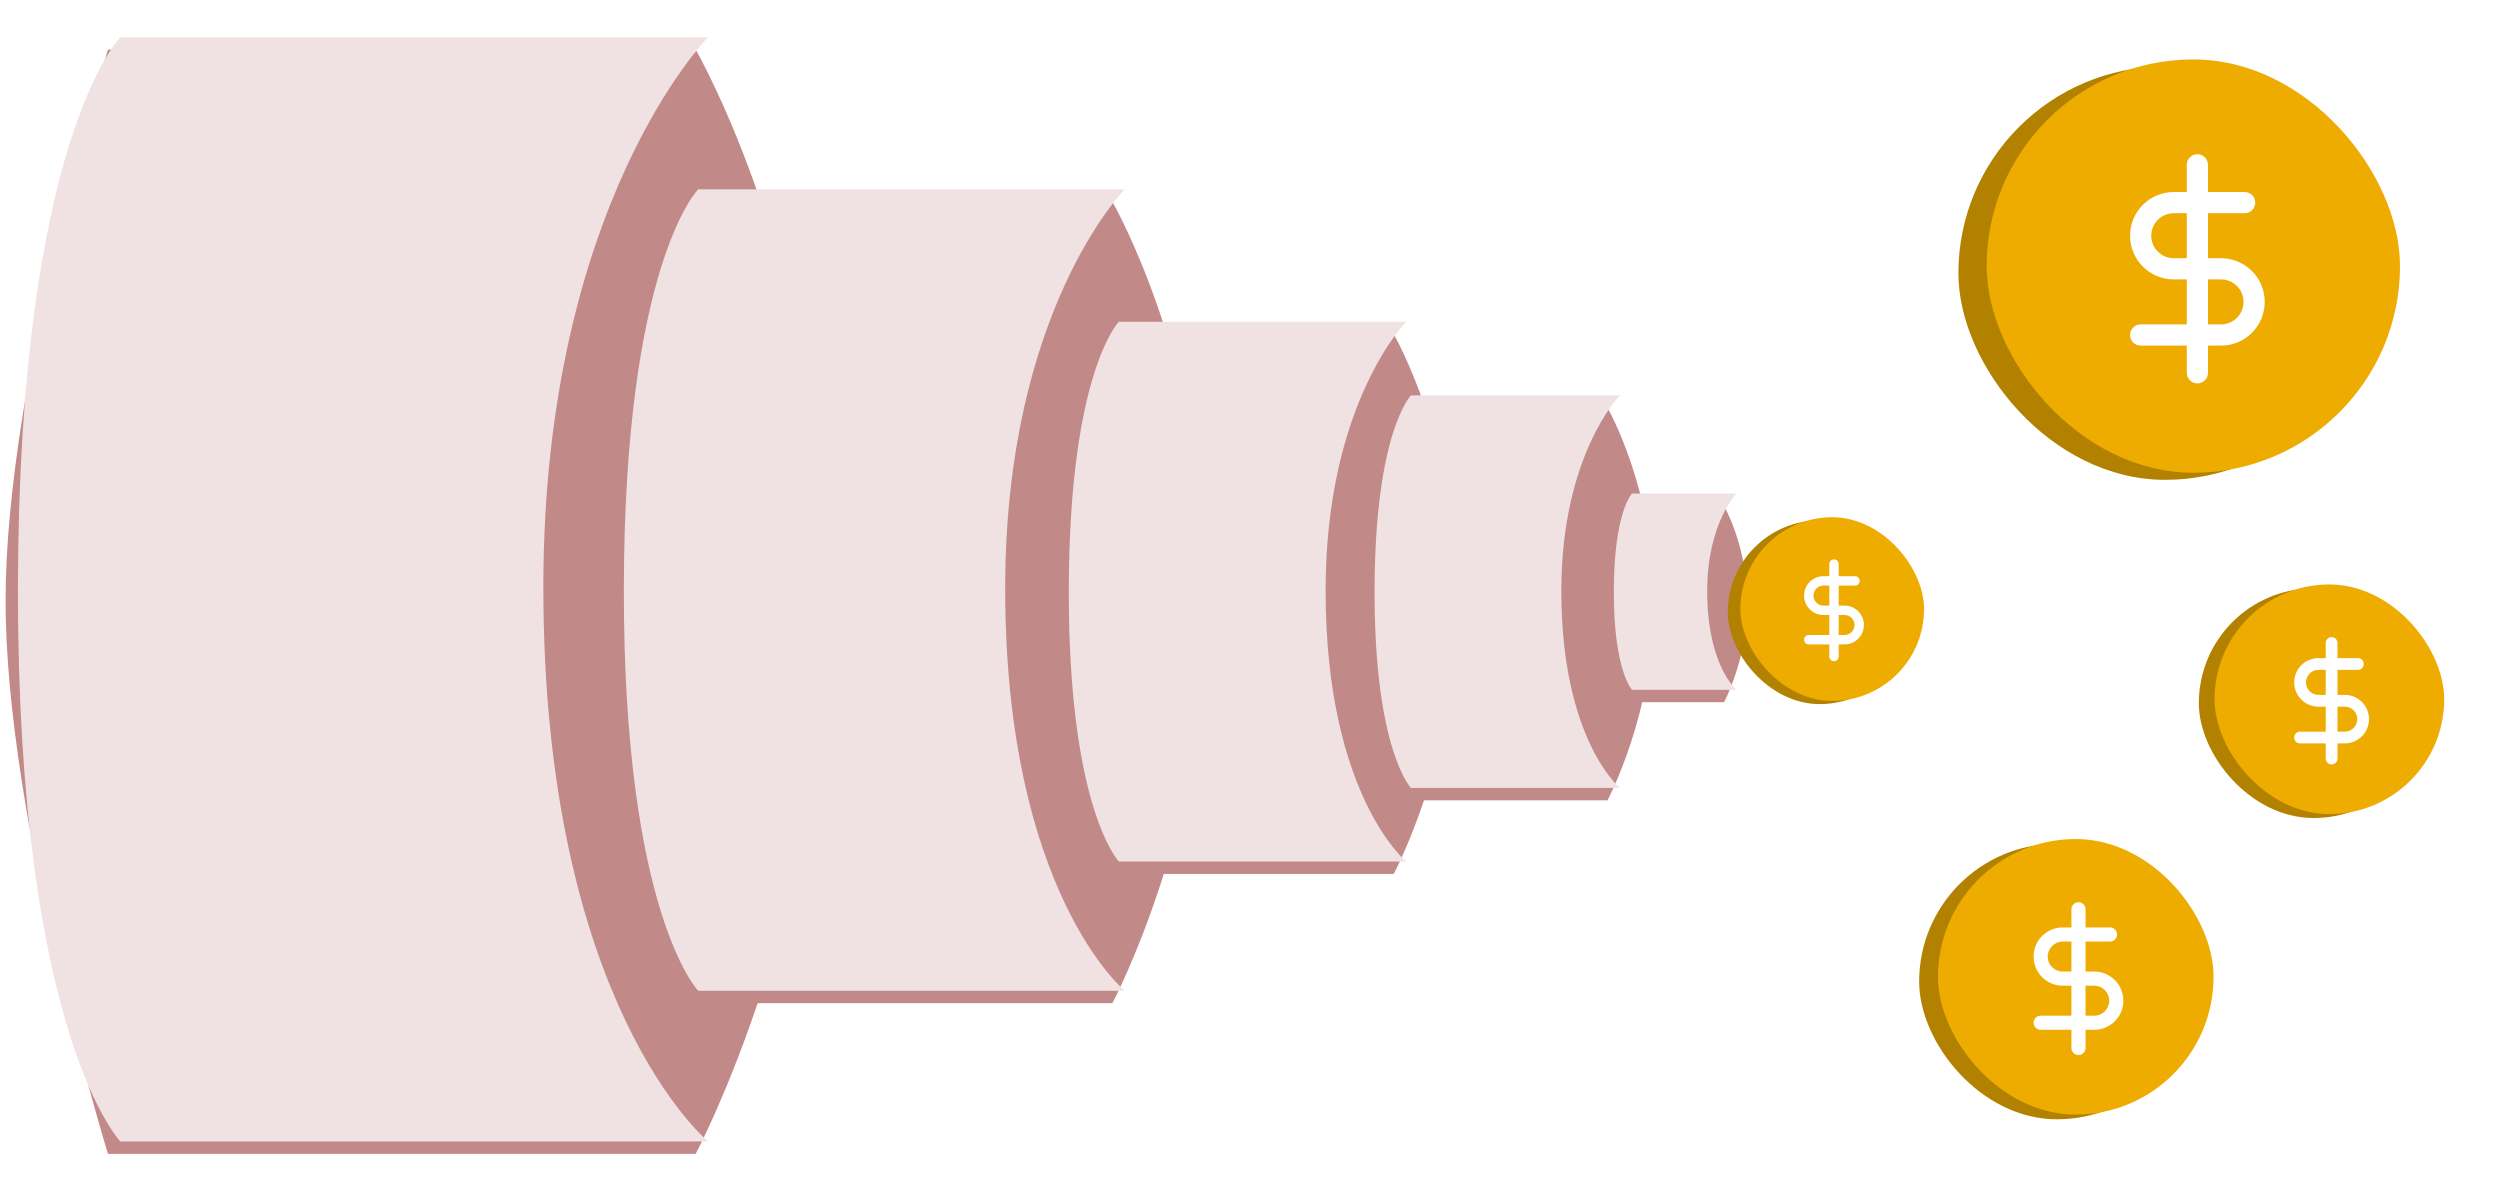 <svg width="403" height="190" viewBox="0 0 403 190" fill="none" xmlns="http://www.w3.org/2000/svg">
<path d="M112.147 8C112.147 8 133.317 44.605 133.317 96.641C133.317 146.212 112.147 186 112.147 186L17.405 186C17.405 186 0.846 132.128 0.897 96.641C0.948 61.429 17.405 8 17.405 8L112.147 8Z" fill="#C28989"/>
<g filter="url(#filter0_i_2534_14409)">
<path d="M112.144 8C112.144 8 85.587 34.849 85.587 96.641C85.587 164.109 112.144 186 112.144 186L17.402 186C17.402 186 0.789 168.774 0.894 96.641C0.998 24.508 17.402 8 17.402 8L112.144 8Z" fill="#F0E2E2"/>
</g>
<path d="M179.312 32.52C179.312 32.52 194.678 59.088 194.678 96.856C194.678 132.835 179.312 161.713 179.312 161.713L110.548 161.713C110.548 161.713 98.529 122.613 98.566 96.856C98.603 71.299 110.548 32.52 110.548 32.52L179.312 32.52Z" fill="#C28989"/>
<g filter="url(#filter1_i_2534_14409)">
<path d="M179.31 32.519C179.31 32.519 160.035 52.005 160.035 96.855C160.035 145.823 179.31 161.712 179.31 161.712H110.545C110.545 161.712 98.488 149.209 98.564 96.855C98.639 44.5 110.545 32.519 110.545 32.519L179.31 32.519Z" fill="#F0E2E2"/>
</g>
<path d="M224.67 53.876C224.67 53.876 235.018 71.768 235.018 97.203C235.018 121.433 224.67 140.881 224.67 140.881H178.361C178.361 140.881 170.266 114.549 170.292 97.203C170.316 79.992 178.361 53.876 178.361 53.876L224.67 53.876Z" fill="#C28989"/>
<g filter="url(#filter2_i_2534_14409)">
<path d="M224.668 53.875C224.668 53.875 211.687 66.998 211.687 97.202C211.687 130.18 224.668 140.88 224.668 140.88H178.359C178.359 140.88 170.239 132.46 170.29 97.202C170.341 61.944 178.359 53.875 178.359 53.875L224.668 53.875Z" fill="#F0E2E2"/>
</g>
<path d="M259.129 65.739C259.129 65.739 266.655 78.752 266.655 97.25C266.655 114.872 259.129 129.016 259.129 129.016H225.45C225.45 129.016 219.563 109.865 219.582 97.25C219.6 84.733 225.45 65.739 225.45 65.739L259.129 65.739Z" fill="#C28989"/>
<g filter="url(#filter3_i_2534_14409)">
<path d="M259.129 65.739C259.129 65.739 249.688 75.284 249.688 97.25C249.688 121.234 259.129 129.016 259.129 129.016H225.449C225.449 129.016 219.544 122.892 219.581 97.25C219.618 71.608 225.449 65.739 225.449 65.739H259.129Z" fill="#F0E2E2"/>
</g>
<path d="M277.921 81.559C277.921 81.559 281.684 88.065 281.684 97.314C281.684 106.125 277.921 113.197 277.921 113.197H261.081C261.081 113.197 258.138 103.622 258.147 97.314C258.156 91.055 261.081 81.559 261.081 81.559H277.921Z" fill="#C28989"/>
<g filter="url(#filter4_d_2534_14409)">
<rect x="278.52" y="83.887" width="29.613" height="29.613" rx="14.807" fill="#B38100"/>
</g>
<g filter="url(#filter5_d_2534_14409)">
<rect x="280.544" y="83.38" width="29.613" height="29.613" rx="14.807" fill="#EEAB00"/>
</g>
<path fill-rule="evenodd" clip-rule="evenodd" d="M295.641 90.169C296.061 90.169 296.4 90.509 296.4 90.928V105.832C296.4 106.251 296.061 106.591 295.641 106.591C295.222 106.591 294.882 106.251 294.882 105.832V90.928C294.882 90.509 295.222 90.169 295.641 90.169Z" fill="white"/>
<path fill-rule="evenodd" clip-rule="evenodd" d="M290.817 96.009C290.817 94.28 292.219 92.879 293.948 92.879H299.028C299.448 92.879 299.788 93.219 299.788 93.638C299.788 94.058 299.448 94.397 299.028 94.397H293.948C293.058 94.397 292.336 95.119 292.336 96.009C292.336 96.899 293.058 97.621 293.948 97.621H297.335C299.064 97.621 300.465 99.022 300.465 100.751C300.465 102.48 299.064 103.882 297.335 103.882H291.577C291.157 103.882 290.817 103.542 290.817 103.122C290.817 102.703 291.157 102.363 291.577 102.363H297.335C298.225 102.363 298.947 101.641 298.947 100.751C298.947 99.861 298.225 99.14 297.335 99.14H293.948C292.219 99.14 290.817 97.738 290.817 96.009Z" fill="white"/>
<g filter="url(#filter6_d_2534_14409)">
<rect x="315.694" y="10.721" width="66.63" height="66.63" rx="33.315" fill="#B38100"/>
</g>
<g filter="url(#filter7_d_2534_14409)">
<rect x="320.25" y="9.582" width="66.63" height="66.63" rx="33.315" fill="#EEAB00"/>
</g>
<path fill-rule="evenodd" clip-rule="evenodd" d="M354.219 24.858C355.163 24.858 355.928 25.623 355.928 26.567V60.1C355.928 61.043 355.163 61.808 354.219 61.808C353.276 61.808 352.511 61.043 352.511 60.1V26.567C352.511 25.623 353.276 24.858 354.219 24.858Z" fill="white"/>
<path fill-rule="evenodd" clip-rule="evenodd" d="M343.365 37.998C343.365 34.108 346.519 30.955 350.408 30.955H361.84C362.784 30.955 363.549 31.72 363.549 32.663C363.549 33.607 362.784 34.372 361.84 34.372H350.408C348.406 34.372 346.782 35.996 346.782 37.998C346.782 40.001 348.406 41.625 350.408 41.625H358.03C361.919 41.625 365.073 44.778 365.073 48.668C365.073 52.558 361.919 55.711 358.03 55.711H345.074C344.13 55.711 343.365 54.946 343.365 54.003C343.365 53.059 344.13 52.294 345.074 52.294H358.03C360.032 52.294 361.656 50.671 361.656 48.668C361.656 46.665 360.032 45.042 358.03 45.042H350.408C346.519 45.042 343.365 41.888 343.365 37.998Z" fill="white"/>
<g filter="url(#filter8_d_2534_14409)">
<rect x="354.452" y="94.847" width="37.017" height="37.017" rx="18.508" fill="#B38100"/>
</g>
<g filter="url(#filter9_d_2534_14409)">
<rect x="356.983" y="94.214" width="37.017" height="37.017" rx="18.508" fill="#EEAB00"/>
</g>
<path fill-rule="evenodd" clip-rule="evenodd" d="M375.854 102.701C376.379 102.701 376.804 103.126 376.804 103.65V122.28C376.804 122.804 376.379 123.229 375.854 123.229C375.33 123.229 374.905 122.804 374.905 122.28V103.65C374.905 103.126 375.33 102.701 375.854 102.701Z" fill="white"/>
<path fill-rule="evenodd" clip-rule="evenodd" d="M369.824 110.001C369.824 107.84 371.576 106.088 373.737 106.088H380.088C380.612 106.088 381.037 106.513 381.037 107.037C381.037 107.561 380.612 107.986 380.088 107.986H373.737C372.624 107.986 371.723 108.888 371.723 110.001C371.723 111.113 372.624 112.015 373.737 112.015H377.971C380.132 112.015 381.884 113.767 381.884 115.928C381.884 118.089 380.132 119.841 377.971 119.841H370.773C370.249 119.841 369.824 119.416 369.824 118.892C369.824 118.368 370.249 117.943 370.773 117.943H377.971C379.084 117.943 379.986 117.041 379.986 115.928C379.986 114.816 379.084 113.914 377.971 113.914H373.737C371.576 113.914 369.824 112.162 369.824 110.001Z" fill="white"/>
<g filter="url(#filter10_d_2534_14409)">
<rect x="309.368" y="136.012" width="44.42" height="44.42" rx="22.21" fill="#B38100"/>
</g>
<g filter="url(#filter11_d_2534_14409)">
<rect x="312.405" y="135.253" width="44.42" height="44.42" rx="22.21" fill="#EEAB00"/>
</g>
<path fill-rule="evenodd" clip-rule="evenodd" d="M335.051 145.438C335.68 145.438 336.19 145.947 336.19 146.576V168.932C336.19 169.561 335.68 170.071 335.051 170.071C334.422 170.071 333.912 169.561 333.912 168.932V146.576C333.912 145.947 334.422 145.438 335.051 145.438Z" fill="white"/>
<path fill-rule="evenodd" clip-rule="evenodd" d="M327.815 154.197C327.815 151.604 329.918 149.502 332.511 149.502H340.132C340.761 149.502 341.271 150.012 341.271 150.641C341.271 151.27 340.761 151.78 340.132 151.78H332.511C331.176 151.78 330.093 152.862 330.093 154.197C330.093 155.533 331.176 156.615 332.511 156.615H337.592C340.185 156.615 342.287 158.717 342.287 161.31C342.287 163.904 340.185 166.006 337.592 166.006H328.954C328.325 166.006 327.815 165.496 327.815 164.867C327.815 164.238 328.325 163.728 328.954 163.728H337.592C338.927 163.728 340.009 162.646 340.009 161.31C340.009 159.975 338.927 158.893 337.592 158.893H332.511C329.918 158.893 327.815 156.791 327.815 154.197Z" fill="white"/>
<g filter="url(#filter12_i_2534_14409)">
<path d="M277.92 81.559C277.92 81.559 273.2 86.331 273.2 97.314C273.2 109.306 277.92 113.197 277.92 113.197H261.08C261.08 113.197 258.127 110.135 258.146 97.314C258.165 84.493 261.08 81.559 261.08 81.559H277.92Z" fill="#F0E2E2"/>
</g>
<defs>
<filter id="filter0_i_2534_14409" x="0.893" y="6" width="113.251" height="180" filterUnits="userSpaceOnUse" color-interpolation-filters="sRGB">
<feFlood flood-opacity="0" result="BackgroundImageFix"/>
<feBlend mode="normal" in="SourceGraphic" in2="BackgroundImageFix" result="shape"/>
<feColorMatrix in="SourceAlpha" type="matrix" values="0 0 0 0 0 0 0 0 0 0 0 0 0 0 0 0 0 0 127 0" result="hardAlpha"/>
<feOffset dx="2" dy="-2"/>
<feGaussianBlur stdDeviation="2"/>
<feComposite in2="hardAlpha" operator="arithmetic" k2="-1" k3="1"/>
<feColorMatrix type="matrix" values="0 0 0 0 0 0 0 0 0 0 0 0 0 0 0 0 0 0 0.12 0"/>
<feBlend mode="normal" in2="shape" result="effect1_innerShadow_2534_14409"/>
</filter>
<filter id="filter1_i_2534_14409" x="98.564" y="30.519" width="82.746" height="131.193" filterUnits="userSpaceOnUse" color-interpolation-filters="sRGB">
<feFlood flood-opacity="0" result="BackgroundImageFix"/>
<feBlend mode="normal" in="SourceGraphic" in2="BackgroundImageFix" result="shape"/>
<feColorMatrix in="SourceAlpha" type="matrix" values="0 0 0 0 0 0 0 0 0 0 0 0 0 0 0 0 0 0 127 0" result="hardAlpha"/>
<feOffset dx="2" dy="-2"/>
<feGaussianBlur stdDeviation="2"/>
<feComposite in2="hardAlpha" operator="arithmetic" k2="-1" k3="1"/>
<feColorMatrix type="matrix" values="0 0 0 0 0 0 0 0 0 0 0 0 0 0 0 0 0 0 0.12 0"/>
<feBlend mode="normal" in2="shape" result="effect1_innerShadow_2534_14409"/>
</filter>
<filter id="filter2_i_2534_14409" x="170.29" y="51.875" width="56.378" height="89.005" filterUnits="userSpaceOnUse" color-interpolation-filters="sRGB">
<feFlood flood-opacity="0" result="BackgroundImageFix"/>
<feBlend mode="normal" in="SourceGraphic" in2="BackgroundImageFix" result="shape"/>
<feColorMatrix in="SourceAlpha" type="matrix" values="0 0 0 0 0 0 0 0 0 0 0 0 0 0 0 0 0 0 127 0" result="hardAlpha"/>
<feOffset dx="2" dy="-2"/>
<feGaussianBlur stdDeviation="2"/>
<feComposite in2="hardAlpha" operator="arithmetic" k2="-1" k3="1"/>
<feColorMatrix type="matrix" values="0 0 0 0 0 0 0 0 0 0 0 0 0 0 0 0 0 0 0.12 0"/>
<feBlend mode="normal" in2="shape" result="effect1_innerShadow_2534_14409"/>
</filter>
<filter id="filter3_i_2534_14409" x="219.581" y="63.739" width="41.548" height="65.276" filterUnits="userSpaceOnUse" color-interpolation-filters="sRGB">
<feFlood flood-opacity="0" result="BackgroundImageFix"/>
<feBlend mode="normal" in="SourceGraphic" in2="BackgroundImageFix" result="shape"/>
<feColorMatrix in="SourceAlpha" type="matrix" values="0 0 0 0 0 0 0 0 0 0 0 0 0 0 0 0 0 0 127 0" result="hardAlpha"/>
<feOffset dx="2" dy="-2"/>
<feGaussianBlur stdDeviation="2"/>
<feComposite in2="hardAlpha" operator="arithmetic" k2="-1" k3="1"/>
<feColorMatrix type="matrix" values="0 0 0 0 0 0 0 0 0 0 0 0 0 0 0 0 0 0 0.12 0"/>
<feBlend mode="normal" in2="shape" result="effect1_innerShadow_2534_14409"/>
</filter>
<filter id="filter4_d_2534_14409" x="269.52" y="74.887" width="47.613" height="47.613" filterUnits="userSpaceOnUse" color-interpolation-filters="sRGB">
<feFlood flood-opacity="0" result="BackgroundImageFix"/>
<feColorMatrix in="SourceAlpha" type="matrix" values="0 0 0 0 0 0 0 0 0 0 0 0 0 0 0 0 0 0 127 0" result="hardAlpha"/>
<feOffset/>
<feGaussianBlur stdDeviation="4.5"/>
<feColorMatrix type="matrix" values="0 0 0 0 0.761 0 0 0 0 0.8 0 0 0 0 0.843 0 0 0 0.16 0"/>
<feBlend mode="normal" in2="BackgroundImageFix" result="effect1_dropShadow_2534_14409"/>
<feBlend mode="normal" in="SourceGraphic" in2="effect1_dropShadow_2534_14409" result="shape"/>
</filter>
<filter id="filter5_d_2534_14409" x="271.544" y="74.38" width="47.613" height="47.613" filterUnits="userSpaceOnUse" color-interpolation-filters="sRGB">
<feFlood flood-opacity="0" result="BackgroundImageFix"/>
<feColorMatrix in="SourceAlpha" type="matrix" values="0 0 0 0 0 0 0 0 0 0 0 0 0 0 0 0 0 0 127 0" result="hardAlpha"/>
<feOffset/>
<feGaussianBlur stdDeviation="4.5"/>
<feColorMatrix type="matrix" values="0 0 0 0 0.761 0 0 0 0 0.8 0 0 0 0 0.843 0 0 0 0.16 0"/>
<feBlend mode="normal" in2="BackgroundImageFix" result="effect1_dropShadow_2534_14409"/>
<feBlend mode="normal" in="SourceGraphic" in2="effect1_dropShadow_2534_14409" result="shape"/>
</filter>
<filter id="filter6_d_2534_14409" x="306.694" y="1.721" width="84.63" height="84.63" filterUnits="userSpaceOnUse" color-interpolation-filters="sRGB">
<feFlood flood-opacity="0" result="BackgroundImageFix"/>
<feColorMatrix in="SourceAlpha" type="matrix" values="0 0 0 0 0 0 0 0 0 0 0 0 0 0 0 0 0 0 127 0" result="hardAlpha"/>
<feOffset/>
<feGaussianBlur stdDeviation="4.5"/>
<feColorMatrix type="matrix" values="0 0 0 0 0.761 0 0 0 0 0.8 0 0 0 0 0.843 0 0 0 0.16 0"/>
<feBlend mode="normal" in2="BackgroundImageFix" result="effect1_dropShadow_2534_14409"/>
<feBlend mode="normal" in="SourceGraphic" in2="effect1_dropShadow_2534_14409" result="shape"/>
</filter>
<filter id="filter7_d_2534_14409" x="311.25" y="0.582" width="84.63" height="84.63" filterUnits="userSpaceOnUse" color-interpolation-filters="sRGB">
<feFlood flood-opacity="0" result="BackgroundImageFix"/>
<feColorMatrix in="SourceAlpha" type="matrix" values="0 0 0 0 0 0 0 0 0 0 0 0 0 0 0 0 0 0 127 0" result="hardAlpha"/>
<feOffset/>
<feGaussianBlur stdDeviation="4.5"/>
<feColorMatrix type="matrix" values="0 0 0 0 0.761 0 0 0 0 0.8 0 0 0 0 0.843 0 0 0 0.16 0"/>
<feBlend mode="normal" in2="BackgroundImageFix" result="effect1_dropShadow_2534_14409"/>
<feBlend mode="normal" in="SourceGraphic" in2="effect1_dropShadow_2534_14409" result="shape"/>
</filter>
<filter id="filter8_d_2534_14409" x="345.452" y="85.847" width="55.017" height="55.017" filterUnits="userSpaceOnUse" color-interpolation-filters="sRGB">
<feFlood flood-opacity="0" result="BackgroundImageFix"/>
<feColorMatrix in="SourceAlpha" type="matrix" values="0 0 0 0 0 0 0 0 0 0 0 0 0 0 0 0 0 0 127 0" result="hardAlpha"/>
<feOffset/>
<feGaussianBlur stdDeviation="4.5"/>
<feColorMatrix type="matrix" values="0 0 0 0 0.761 0 0 0 0 0.8 0 0 0 0 0.843 0 0 0 0.16 0"/>
<feBlend mode="normal" in2="BackgroundImageFix" result="effect1_dropShadow_2534_14409"/>
<feBlend mode="normal" in="SourceGraphic" in2="effect1_dropShadow_2534_14409" result="shape"/>
</filter>
<filter id="filter9_d_2534_14409" x="347.983" y="85.214" width="55.017" height="55.017" filterUnits="userSpaceOnUse" color-interpolation-filters="sRGB">
<feFlood flood-opacity="0" result="BackgroundImageFix"/>
<feColorMatrix in="SourceAlpha" type="matrix" values="0 0 0 0 0 0 0 0 0 0 0 0 0 0 0 0 0 0 127 0" result="hardAlpha"/>
<feOffset/>
<feGaussianBlur stdDeviation="4.5"/>
<feColorMatrix type="matrix" values="0 0 0 0 0.761 0 0 0 0 0.8 0 0 0 0 0.843 0 0 0 0.16 0"/>
<feBlend mode="normal" in2="BackgroundImageFix" result="effect1_dropShadow_2534_14409"/>
<feBlend mode="normal" in="SourceGraphic" in2="effect1_dropShadow_2534_14409" result="shape"/>
</filter>
<filter id="filter10_d_2534_14409" x="300.368" y="127.012" width="62.42" height="62.42" filterUnits="userSpaceOnUse" color-interpolation-filters="sRGB">
<feFlood flood-opacity="0" result="BackgroundImageFix"/>
<feColorMatrix in="SourceAlpha" type="matrix" values="0 0 0 0 0 0 0 0 0 0 0 0 0 0 0 0 0 0 127 0" result="hardAlpha"/>
<feOffset/>
<feGaussianBlur stdDeviation="4.5"/>
<feColorMatrix type="matrix" values="0 0 0 0 0.761 0 0 0 0 0.8 0 0 0 0 0.843 0 0 0 0.16 0"/>
<feBlend mode="normal" in2="BackgroundImageFix" result="effect1_dropShadow_2534_14409"/>
<feBlend mode="normal" in="SourceGraphic" in2="effect1_dropShadow_2534_14409" result="shape"/>
</filter>
<filter id="filter11_d_2534_14409" x="303.405" y="126.253" width="62.42" height="62.42" filterUnits="userSpaceOnUse" color-interpolation-filters="sRGB">
<feFlood flood-opacity="0" result="BackgroundImageFix"/>
<feColorMatrix in="SourceAlpha" type="matrix" values="0 0 0 0 0 0 0 0 0 0 0 0 0 0 0 0 0 0 127 0" result="hardAlpha"/>
<feOffset/>
<feGaussianBlur stdDeviation="4.5"/>
<feColorMatrix type="matrix" values="0 0 0 0 0.761 0 0 0 0 0.8 0 0 0 0 0.843 0 0 0 0.16 0"/>
<feBlend mode="normal" in2="BackgroundImageFix" result="effect1_dropShadow_2534_14409"/>
<feBlend mode="normal" in="SourceGraphic" in2="effect1_dropShadow_2534_14409" result="shape"/>
</filter>
<filter id="filter12_i_2534_14409" x="258.146" y="79.559" width="21.774" height="33.639" filterUnits="userSpaceOnUse" color-interpolation-filters="sRGB">
<feFlood flood-opacity="0" result="BackgroundImageFix"/>
<feBlend mode="normal" in="SourceGraphic" in2="BackgroundImageFix" result="shape"/>
<feColorMatrix in="SourceAlpha" type="matrix" values="0 0 0 0 0 0 0 0 0 0 0 0 0 0 0 0 0 0 127 0" result="hardAlpha"/>
<feOffset dx="2" dy="-2"/>
<feGaussianBlur stdDeviation="2"/>
<feComposite in2="hardAlpha" operator="arithmetic" k2="-1" k3="1"/>
<feColorMatrix type="matrix" values="0 0 0 0 0 0 0 0 0 0 0 0 0 0 0 0 0 0 0.12 0"/>
<feBlend mode="normal" in2="shape" result="effect1_innerShadow_2534_14409"/>
</filter>
</defs>
</svg>
